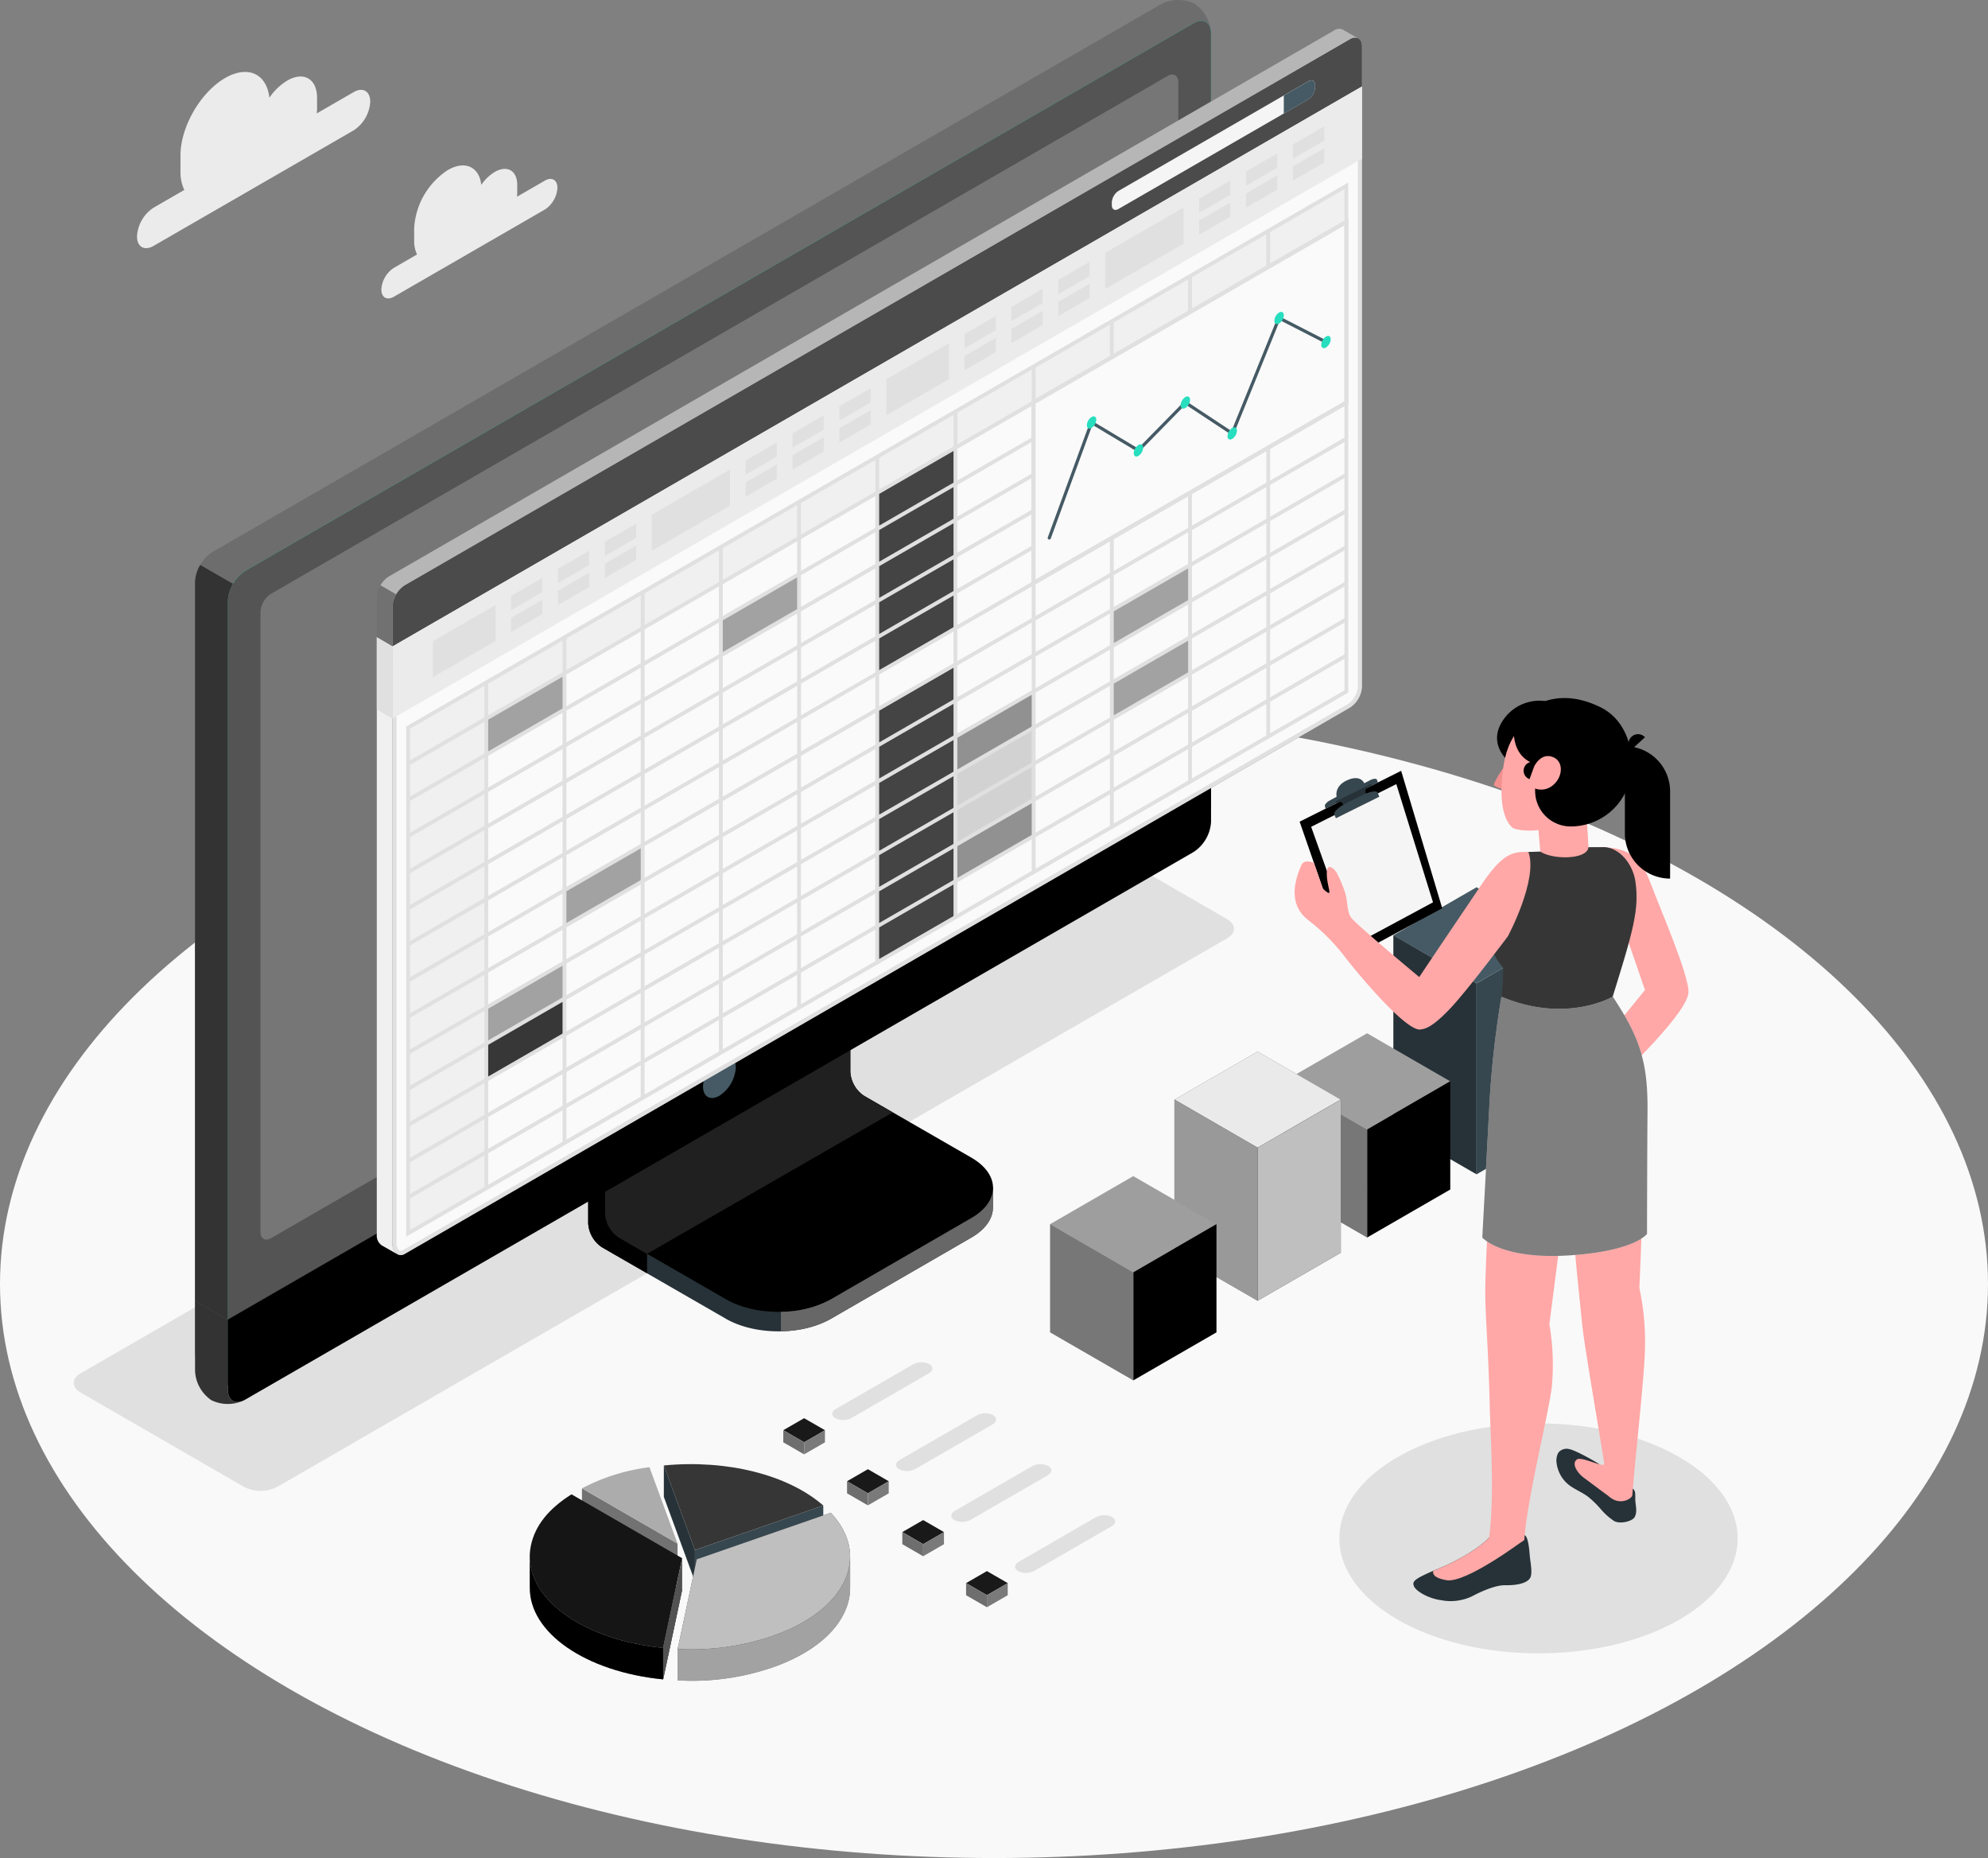 <svg xmlns="http://www.w3.org/2000/svg" width="467.656" height="436.985" viewBox="0 0 467.656 436.985">
  <rect x="0" y="0" width="467.656" height="436.985" fill="#808080" stroke="none"/>
  <g id="Access_real-time_" data-name="Access real-time " transform="translate(-8.41 -30.445)">
    <g id="Floor" transform="translate(8.41 197.416)">
      <ellipse id="Floor_1_" cx="233.828" cy="135.007" rx="233.828" ry="135.007" fill="#f9f9f9"/>
    </g>
    <g id="Shadows" transform="translate(25.752 223.489)">
      <ellipse id="Shadow_28_" cx="46.845" cy="27.042" rx="46.845" ry="27.042" transform="translate(297.729 141.719)" fill="#e0e0e0"/>
      <path id="Shadow_3_" d="M66.294,385.757,27.883,363.583c-2.167-1.253-2.167-3.275,0-4.528l223.431-129a8.646,8.646,0,0,1,7.842,0l38.411,22.174c2.167,1.253,2.167,3.275,0,4.528l-223.421,129A8.666,8.666,0,0,1,66.294,385.757Z" transform="translate(-26.257 -229.113)" fill="#e0e0e0"/>
    </g>
    <g id="Clouds" transform="translate(40.641 47.366)">
      <path id="Cloud_1_" d="M92.545,52.6l-8.687,5.014c.039-.389.078-.777.078-1.147V53.952c0-4.48-3.148-6.3-7.025-4.052a13.579,13.579,0,0,0-4.188,4.023c-.632-5.636-5.053-7.725-10.417-4.635-5.8,3.352-10.5,11.5-10.5,18.2v3.76a9.843,9.843,0,0,0,.894,4.363l-7.22,4.169a8.628,8.628,0,0,0-3.9,6.744c0,2.488,1.739,3.488,3.9,2.245L92.545,61.6a8.628,8.628,0,0,0,3.9-6.744C96.432,52.369,94.693,51.358,92.545,52.6Z" transform="translate(-41.58 -47.859)" fill="#ebebeb"/>
      <path id="Cloud" d="M139.2,74.056l-6.559,3.79c.029-.292.058-.583.058-.865V75.086c0-3.381-2.371-4.752-5.3-3.061a10.185,10.185,0,0,0-3.158,3.041c-.476-4.246-3.809-5.83-7.861-3.5a17.514,17.514,0,0,0-7.929,13.73v2.837a7.524,7.524,0,0,0,.67,3.294l-5.441,3.148a6.5,6.5,0,0,0-2.944,5.092c0,1.875,1.312,2.633,2.944,1.7l35.525-20.512a6.5,6.5,0,0,0,2.944-5.092C142.144,73.881,140.822,73.123,139.2,74.056Z" transform="translate(-43.255 -48.5)" fill="#ebebeb"/>
    </g>
    <g id="Device" transform="translate(54.293 30.445)">
      <g id="Monitor_2_">
        <g id="XMLID_7999_" transform="translate(92.476 213.641)">
          <g id="XMLID_8004_">
            <path id="XMLID_8250_" d="M207.9,346.838l33.018-19.094c3.4-1.963,5.1-4.538,5.1-7.113s.01-4.6.01-4.6l-34.262-19.317a7.258,7.258,0,0,1-3.284-5.694V250.31L150.8,283.639v40.714a7.257,7.257,0,0,0,3.284,5.694l29.141,16.791C190.047,350.764,201.085,350.764,207.9,346.838Z" transform="translate(-150.8 -250.31)" fill="#263238"/>
          </g>
          <path id="XMLID_8003_" d="M164.656,332.34v4.577l-10.572-6.093a7.254,7.254,0,0,1-3.284-5.694v-40.7l10.99-6.335c.223,2.789.476,5.675.7,8.483l-7.706,4.46v31.8a7.2,7.2,0,0,0,3.284,5.694Z" transform="translate(-150.8 -251.096)"/>
          <path id="XMLID_8002_" d="M154.91,322.252a7.257,7.257,0,0,0,3.284,5.694l25.167,14.5c6.812,3.926,17.85,3.935,24.652,0l33.038-19.094c6.812-3.926,6.812-10.3,0-14.235l-25.177-14.507a7.258,7.258,0,0,1-3.284-5.694V257.1l-57.68,33.329v31.823Z" transform="translate(-150.916 -250.502)"/>
          <path id="XMLID_8001_" d="M222.569,298.485h0l-6.695-3.867a7.258,7.258,0,0,1-3.284-5.694V257.11l-57.68,33.329v31.813a7.257,7.257,0,0,0,3.284,5.694l6.578,3.8Z" transform="translate(-150.916 -250.502)" fill="#202020"/>
          <path id="XMLID_8000_" d="M247.356,317.95v4.6c0,2.585-1.71,5.14-5.1,7.113l-33.028,19.084a24.766,24.766,0,0,1-11.767,2.925v-4.577a24.683,24.683,0,0,0,11.767-2.925l33.028-19.1C245.646,323.11,247.356,320.535,247.356,317.95Z" transform="translate(-152.121 -252.225)" fill="#676767"/>
        </g>
        <path id="XMLID_7156_" d="M59.488,355.374a8.83,8.83,0,0,0,7.968-.146c28.354-16.373,194.7-112.415,223.052-128.788a9.077,9.077,0,0,0,4.11-7.113V38.291a8.8,8.8,0,0,0-3.858-6.967,8.83,8.83,0,0,0-7.968.146L59.74,160.258a9.077,9.077,0,0,0-4.11,7.113V348.407A8.828,8.828,0,0,0,59.488,355.374Z" transform="translate(-55.63 -30.445)" fill="#6d6d6d"/>
        <path id="XMLID_7143_" d="M67.671,355.362,290.732,226.583a9.077,9.077,0,0,0,4.11-7.113V38.435c0-2.624-1.836-3.683-4.11-2.371L67.68,164.842a9.077,9.077,0,0,0-4.11,7.113V352.991C63.57,355.614,65.406,356.674,67.671,355.362Z" transform="translate(-55.855 -30.588)" fill="#27debf"/>
        <path id="XMLID_7140_" d="M67.671,355.362,290.732,226.583a9.077,9.077,0,0,0,4.11-7.113V38.435c0-2.624-1.836-3.683-4.11-2.371L67.68,164.842a9.077,9.077,0,0,0-4.11,7.113V352.991C63.57,355.614,65.406,356.674,67.671,355.362Z" transform="translate(-55.855 -30.588)" fill="#545454"/>
        <path id="XMLID_7139_" d="M66.843,368.823a8.832,8.832,0,0,1-7.365-.155,8.811,8.811,0,0,1-3.848-6.986V345.25l7.706,4.46v16.431C63.336,368.541,64.851,369.62,66.843,368.823Z" transform="translate(-55.63 -39.356)" fill="#333"/>
        <path id="XMLID_7138_" d="M63.56,345.959l.01,16.422c0,2.624,1.836,3.683,4.11,2.371L290.742,235.973a9.077,9.077,0,0,0,4.11-7.113V212.4Z" transform="translate(-55.854 -35.595)"/>
        <path id="XMLID_7137_" d="M63.57,345.92v16.46c0,2.624,1.836,3.683,4.11,2.371L290.742,235.973a9.077,9.077,0,0,0,4.11-7.113V212.4Z" transform="translate(-55.855 -35.595)" opacity="0.2"/>
        <path id="XMLID_7133_" d="M71.5,320.7V174.888a5.431,5.431,0,0,1,2.468-4.266L284.884,48.84c1.36-.787,2.468-.146,2.468,1.419l.01,145.822a5.431,5.431,0,0,1-2.468,4.266L73.958,322.129C72.6,322.916,71.5,322.274,71.5,320.7Z" transform="translate(-56.079 -30.956)" fill="#a8a8a8"/>
        <path id="XMLID_7132_" d="M71.5,320.7V174.888a5.431,5.431,0,0,1,2.468-4.266L284.884,48.84c1.36-.787,2.468-.146,2.468,1.419l.01,145.822a5.431,5.431,0,0,1-2.468,4.266L73.958,322.129C72.6,322.916,71.5,322.274,71.5,320.7Z" transform="translate(-56.079 -30.956)" opacity="0.3"/>
        <path id="XMLID_7130_" d="M182.458,286.485a8.531,8.531,0,0,0-3.858,6.676c0,2.458,1.73,3.459,3.858,2.225a8.531,8.531,0,0,0,3.858-6.676C186.315,286.251,184.586,285.251,182.458,286.485Z" transform="translate(-59.111 -37.678)" fill="#455a64"/>
        <path id="XMLID_7129_" d="M64.55,171.621a8.747,8.747,0,0,0-1.215,4.062v169l-7.706-4.46V171.242a8.525,8.525,0,0,1,1.215-4.062Z" transform="translate(-55.63 -34.315)" fill="#333"/>
      </g>
    </g>
    <g id="Spreadsheets" transform="translate(97.048 37.215)">
      <g id="Window_1_" transform="translate(0 0)">
        <g id="Window_5_">
          <g id="XMLID_7126_" transform="translate(0.01 0.002)">
            <path id="Path_9872" data-name="Path 9872" d="M326.929,37.634a2.034,2.034,0,0,0-2.1.165L102.516,166.189a6.355,6.355,0,0,0-2.876,4.985V321.047a2.81,2.81,0,0,0,1.215,2.507c.466.253,2.944,1.691,3.683,2.089a1.655,1.655,0,0,0,1.671-.1l222.3-128.438a6.35,6.35,0,0,0,2.886-4.985V41.55a2,2,0,0,0-.894-1.895C329.98,39.383,327.453,37.945,326.929,37.634Z" transform="translate(-99.64 -37.414)" fill="#858585"/>
          </g>
          <g id="XMLID_7118_" transform="translate(0 2.077)">
            <g id="XMLID_7120_" transform="translate(3.692)">
              <path id="Path_9873" data-name="Path 9873" d="M105.368,325.417c-.8,0-1.448-.991-1.448-2.2V173.337a5.924,5.924,0,0,1,2.633-4.567L328.867,40.38a2.153,2.153,0,0,1,1.04-.33c.69,0,1.108.583,1.108,1.574V192.2a5.89,5.89,0,0,1-2.633,4.557L106.077,325.2A1.487,1.487,0,0,1,105.368,325.417Z" transform="translate(-103.444 -39.564)" fill="#fafafa"/>
              <path id="Path_9874" data-name="Path 9874" d="M329.9,40.522h0c.544,0,.622.68.622,1.088V192.193a5.364,5.364,0,0,1-2.4,4.139L105.82,324.761a.986.986,0,0,1-.466.146c-.515,0-.962-.8-.962-1.71V173.323a5.4,5.4,0,0,1,2.39-4.149L329.1,40.784a1.707,1.707,0,0,1,.806-.262m0-.972a2.616,2.616,0,0,0-1.283.389l-222.314,128.4a6.355,6.355,0,0,0-2.876,4.985V323.2c0,1.448.807,2.682,1.934,2.682a1.872,1.872,0,0,0,.952-.282l222.3-128.438a6.35,6.35,0,0,0,2.886-4.985V41.61c-.01-1.3-.661-2.06-1.6-2.06Z" transform="translate(-103.43 -39.55)" fill="#e0e0e0"/>
            </g>
            <path id="XMLID_7119_" d="M100.845,327.723c.311.165,2.546,1.438,3.527,2a2.931,2.931,0,0,1-1.059-2.42V186.847L99.63,184.69V325.216A2.82,2.82,0,0,0,100.845,327.723Z" transform="translate(-99.63 -43.659)" fill="#f0f0f0"/>
          </g>
          <g id="XMLID_7112_">
            <path id="XMLID_7117_" d="M331.5,41.581c-.01-1.817-1.292-2.556-2.876-1.642l-222.314,128.4a6.355,6.355,0,0,0-2.876,4.985v9.416L331.5,51.035Z" transform="translate(-99.738 -37.472)" fill="#4b4b4b"/>
            <g id="XMLID_7114_" transform="translate(0.875)" opacity="0.4">
              <path id="Path_9875" data-name="Path 9875" d="M328.528,39.878l-222.3,128.4a5.98,5.98,0,0,0-2.031,2.138L100.53,168.3a5.713,5.713,0,0,1,2-2.1L324.855,37.8a2.043,2.043,0,0,1,2.089-.175c.515.321,2.905,1.671,3.518,2A2.121,2.121,0,0,0,328.528,39.878Z" transform="translate(-100.53 -37.412)" fill="#fff"/>
            </g>
            <path id="XMLID_7113_" d="M99.63,184.344v-9.357a5.917,5.917,0,0,1,.875-2.876l3.663,2.109a5.833,5.833,0,0,0-.865,2.857v9.416Z" transform="translate(-99.63 -41.225)" opacity="0.15"/>
          </g>
          <g id="XMLID_7076_" transform="translate(0 13.563)">
            <path id="XMLID_7111_" d="M103.43,183.073l-.01,16.966L331.5,68.355V51.37Z" transform="translate(-99.737 -51.37)" fill="#ebebeb"/>
            <g id="XMLID_7078_" transform="translate(13.176 9.387)">
              <path id="XMLID_7110_" d="M113.2,185.373l14.75-8.483v8.463l-14.76,8.512Z" transform="translate(-113.19 -64.31)" fill="#e0e0e0"/>
              <g id="XMLID_7103_" transform="translate(18.404 93.448)">
                <path id="XMLID_7109_" d="M132.13,174.566v3.343l7.356-4.256V170.32Z" transform="translate(-132.13 -157.571)" fill="#e0e0e0"/>
                <path id="XMLID_7108_" d="M132.13,179.876v3.343l7.356-4.246V175.63Z" transform="translate(-132.13 -157.722)" fill="#e0e0e0"/>
                <path id="XMLID_7107_" d="M143.48,168.006l.01,3.343,7.356-4.246V163.76Z" transform="translate(-132.451 -157.386)" fill="#e0e0e0"/>
                <path id="XMLID_7106_" d="M143.48,173.316l.01,3.343,7.356-4.246V169.07Z" transform="translate(-132.451 -157.536)" fill="#e0e0e0"/>
                <path id="XMLID_7105_" d="M154.84,161.446v3.343l7.356-4.246V157.2Z" transform="translate(-132.773 -157.2)" fill="#e0e0e0"/>
                <path id="XMLID_7104_" d="M154.84,166.756V170.1l7.356-4.246V162.51Z" transform="translate(-132.773 -157.35)" fill="#e0e0e0"/>
              </g>
              <g id="XMLID_7096_" transform="translate(73.577 61.596)">
                <path id="XMLID_7102_" d="M188.91,141.776v3.343l7.356-4.246V137.53Z" transform="translate(-188.91 -124.791)" fill="#e0e0e0"/>
                <path id="XMLID_7101_" d="M188.91,147.086v3.343l7.356-4.246V142.84Z" transform="translate(-188.91 -124.941)" fill="#e0e0e0"/>
                <path id="XMLID_7100_" d="M200.27,135.226v3.343l7.356-4.256V130.97Z" transform="translate(-189.232 -124.605)" fill="#e0e0e0"/>
                <path id="XMLID_7099_" d="M200.27,140.536v3.343l7.356-4.256V136.28Z" transform="translate(-189.232 -124.756)" fill="#e0e0e0"/>
                <path id="XMLID_7098_" d="M211.62,128.666l.01,3.343,7.356-4.256V124.42Z" transform="translate(-189.553 -124.42)" fill="#e0e0e0"/>
                <path id="XMLID_7097_" d="M211.62,133.976l.01,3.343,7.356-4.256V129.73Z" transform="translate(-189.553 -124.57)" fill="#e0e0e0"/>
              </g>
              <path id="XMLID_7095_" d="M166.2,154.711l18.394-10.621v8.493L166.2,163.2Z" transform="translate(-114.691 -63.381)" fill="#e0e0e0"/>
              <path id="XMLID_7094_" d="M222.99,121.983l14.75-8.473v8.454l-14.76,8.522Z" transform="translate(-116.298 -62.516)" fill="#e0e0e0"/>
              <g id="XMLID_7087_" transform="translate(125.076 31.862)">
                <path id="XMLID_7093_" d="M241.91,111.176l.01,3.343,7.356-4.246V106.93Z" transform="translate(-241.91 -94.191)" fill="#e0e0e0"/>
                <path id="XMLID_7092_" d="M241.91,116.486l.01,3.343,7.356-4.246V112.24Z" transform="translate(-241.91 -94.341)" fill="#e0e0e0"/>
                <path id="XMLID_7091_" d="M253.27,104.626v3.333l7.356-4.246V100.37Z" transform="translate(-242.232 -94.005)" fill="#e0e0e0"/>
                <path id="XMLID_7090_" d="M253.27,109.936v3.333l7.356-4.246V105.68Z" transform="translate(-242.232 -94.156)" fill="#e0e0e0"/>
                <path id="XMLID_7089_" d="M264.63,98.066v3.343l7.356-4.256V93.82Z" transform="translate(-242.553 -93.82)" fill="#e0e0e0"/>
                <path id="XMLID_7088_" d="M264.63,103.376v3.343l7.356-4.256V99.13Z" transform="translate(-242.553 -93.97)" fill="#e0e0e0"/>
              </g>
              <g id="XMLID_7080_" transform="translate(180.259)">
                <path id="XMLID_7086_" d="M298.7,78.4v3.343l7.356-4.256V74.15Z" transform="translate(-298.7 -61.401)" fill="#e0e0e0"/>
                <path id="XMLID_7085_" d="M298.7,83.706v3.343l7.356-4.256V79.46Z" transform="translate(-298.7 -61.552)" fill="#e0e0e0"/>
                <path id="XMLID_7084_" d="M310.06,71.836v3.343l7.356-4.246V67.59Z" transform="translate(-299.022 -61.216)" fill="#e0e0e0"/>
                <path id="XMLID_7083_" d="M310.06,77.146v3.343l7.356-4.246V72.9Z" transform="translate(-299.022 -61.366)" fill="#e0e0e0"/>
                <path id="XMLID_7082_" d="M321.41,65.276v3.343l7.365-4.246V61.03Z" transform="translate(-299.343 -61.03)" fill="#e0e0e0"/>
                <path id="XMLID_7081_" d="M321.41,70.586v3.343l7.365-4.246V66.34Z" transform="translate(-299.343 -61.18)" fill="#e0e0e0"/>
              </g>
              <path id="XMLID_7079_" d="M275.99,91.321,294.384,80.7v8.5L275.99,99.813Z" transform="translate(-117.798 -61.587)" fill="#e0e0e0"/>
            </g>
            <path id="XMLID_7077_" d="M103.322,186.847,99.63,184.69v16.995l3.683,2.128Z" transform="translate(-99.63 -55.144)" fill="#e0e0e0"/>
          </g>
          <g id="XMLID_7073_" transform="translate(172.903 12.122)">
            <path id="XMLID_7075_" d="M277.57,78.623v.622c0,1,.7,1.409,1.564.9l44.688-25.8a3.466,3.466,0,0,0,1.564-2.721v-.622c0-1-.7-1.409-1.564-.9L279.134,75.9A3.481,3.481,0,0,0,277.57,78.623Z" transform="translate(-277.57 -49.887)" fill="#f5f5f5"/>
            <path id="XMLID_7074_" d="M326.566,51.639v-.622c0-1-.7-1.409-1.564-.9l-5.791,3.343h0V57.7h0L325,54.36A3.481,3.481,0,0,0,326.566,51.639Z" transform="translate(-278.749 -49.887)" fill="#455a64"/>
          </g>
        </g>
        <g id="Spreadsheets_2_" transform="translate(6.918 36.145)">
          <path id="XMLID_7072_" d="M107.21,202.828,327.92,75.42v8.473L125.594,200.72V311.153L107.21,321.763Z" transform="translate(-106.763 -74.633)" fill="#f0f0f0"/>
          <path id="XMLID_7071_" d="M126.13,204.061l18.384-10.611v8.473l-18.384,10.63Z" transform="translate(-107.299 -77.974)" fill="#a2a2a2"/>
          <path id="XMLID_7070_" d="M126.13,273.991l18.384-10.611v8.473l-18.384,10.63Z" transform="translate(-107.299 -79.954)" fill="#a2a2a2"/>
          <g id="XMLID_7067_" transform="translate(18.831 191.919)">
            <path id="XMLID_7069_" d="M126.13,282.731l18.384-10.611v8.473l-18.384,10.63Z" transform="translate(-126.13 -272.12)" fill="#2e2e2e"/>
            <path id="XMLID_7068_" d="M126.13,282.731l18.384-10.611v8.473l-18.384,10.63Z" transform="translate(-126.13 -272.12)" fill="#3a3a3a" opacity="0.8"/>
          </g>
          <g id="XMLID_7064_" transform="translate(129.177 119.713)">
            <path id="XMLID_7066_" d="M239.69,208.421l18.375-10.611v8.473l-18.375,10.63Z" transform="translate(-239.69 -197.81)" fill="#929292"/>
            <path id="XMLID_7065_" d="M239.69,208.421l18.375-10.611v8.473l-18.375,10.63Z" transform="translate(-239.69 -197.81)" fill="#929292" opacity="0.3"/>
          </g>
          <g id="XMLID_7061_" transform="translate(129.177 128.205)">
            <path id="XMLID_7063_" d="M239.69,217.161l18.375-10.611v8.473l-18.375,10.63Z" transform="translate(-239.69 -206.55)" fill="#d2d2d2"/>
            <path id="XMLID_7062_" d="M239.69,217.161l18.375-10.611v8.473l-18.375,10.63Z" transform="translate(-239.69 -206.55)" fill="#d2d2d2" opacity="0.4"/>
          </g>
          <g id="XMLID_7058_" transform="translate(129.177 136.707)">
            <path id="XMLID_7060_" d="M239.69,225.911,258.065,215.3v8.473L239.69,234.4Z" transform="translate(-239.69 -215.3)" fill="#d2d2d2"/>
            <path id="XMLID_7059_" d="M239.69,225.911,258.065,215.3v8.473L239.69,234.4Z" transform="translate(-239.69 -215.3)" fill="#d2d2d2" opacity="0.5"/>
          </g>
          <g id="XMLID_7055_" transform="translate(129.177 145.2)">
            <path id="XMLID_7057_" d="M239.69,234.651l18.375-10.611v8.473l-18.375,10.63Z" transform="translate(-239.69 -224.04)" fill="#929292"/>
            <path id="XMLID_7056_" d="M239.69,234.651l18.375-10.611v8.473l-18.375,10.63Z" transform="translate(-239.69 -224.04)" fill="#929292" opacity="0.3"/>
          </g>
          <path id="XMLID_7054_" d="M220.78,149.411,239.155,138.8v42.473L220.78,191.9Z" transform="translate(-109.978 -76.427)" fill="#444"/>
          <path id="XMLID_7053_" d="M220.78,201.871l18.375-10.611v59.458l-18.375,10.63Z" transform="translate(-109.978 -77.912)" fill="#444"/>
          <g id="XMLID_7050_" transform="translate(37.216 155.821)">
            <path id="XMLID_7052_" d="M145.05,245.581l18.375-10.611v8.473l-18.375,10.63Z" transform="translate(-145.05 -234.97)" fill="#a2a2a2"/>
            <path id="XMLID_7051_" d="M145.05,245.581l18.375-10.611v8.473l-18.375,10.63Z" transform="translate(-145.05 -234.97)" fill="#a2a2a2" opacity="0.3"/>
          </g>
          <g id="XMLID_7047_" transform="translate(74.014 92.107)">
            <path id="XMLID_7049_" d="M182.92,180.011,201.3,169.4v8.473L182.92,188.494Z" transform="translate(-182.92 -169.4)" fill="#a2a2a2"/>
            <path id="XMLID_7048_" d="M182.92,180.011,201.3,169.4v8.473L182.92,188.494Z" transform="translate(-182.92 -169.4)" fill="#a2a2a2" opacity="0.6"/>
          </g>
          <g id="XMLID_7044_" transform="translate(165.985 89.979)">
            <path id="XMLID_7046_" d="M277.57,177.821l18.375-10.611v8.473l-18.375,10.63Z" transform="translate(-277.57 -167.21)" fill="#a2a2a2"/>
            <path id="XMLID_7045_" d="M277.57,177.821l18.375-10.611v8.473l-18.375,10.63Z" transform="translate(-277.57 -167.21)" fill="#a2a2a2" opacity="0.8"/>
          </g>
          <path id="XMLID_7043_" d="M277.57,195.311,295.945,184.7v8.473L277.57,203.8Z" transform="translate(-111.585 -77.726)" fill="#a2a2a2"/>
          <path id="XMLID_2338_" d="M106.973,202.426l-.223.126V322.537L328.14,194.711l.224-.126V74.61ZM327.46,185.587l-17.481,10.1V188.23l17.481-10.1ZM107.654,211.57l17.481-10.1v7.453l-17.481,10.1Zm109.451-12.2v7.453l-17.49,10.1v-7.453Zm-17.49,9.046v-7.453l17.49-10.1v7.453Zm18.394-9.571,17.49-10.1V196.2l-17.49,10.1Zm0-1.049v-7.453l17.49-10.1V187.7Zm0-8.493v-7.453l17.49-10.1V179.2Zm0-8.5v-7.453l17.49-10.1V170.7Zm-.9.525-17.49,10.1v-7.453l17.49-10.1Zm0,1.049v7.453l-17.49,10.1v-7.453Zm-18.394,18.073-17.49,10.1v-7.453l17.49-10.1Zm0,1.04v7.453l-17.49,10.1V211.58Zm0,8.5v7.453l-17.49,10.1v-7.453Zm0,8.493v7.453l-17.49,10.1v-7.453Zm.9-.525,17.49-10.1v7.453l-17.49,10.1Zm17.49-1.594v7.453l-17.49,10.1v-7.453Zm.9-.525,17.49-10.1v7.453l-17.49,10.1Zm0-1.049v-7.453l17.49-10.1v7.453ZM236.4,196.723l17.49-10.1v7.453l-17.49,10.1Zm0-1.049V188.22l17.49-10.1v7.453Zm0-8.493v-7.453l17.49-10.1v7.453Zm0-8.5v-7.453l17.49-10.1v7.453Zm0-8.493v-7.453l17.49-10.1v7.453Zm0-8.5V154.23l17.49-10.1v7.453Zm-.9.525-17.49,10.1v-7.453l17.49-10.1Zm-18.394,10.621-17.49,10.1v-7.453l17.49-10.1Zm-18.394,10.621-17.49,10.1v-7.453l17.49-10.1Zm0,1.04v7.453l-17.49,10.1v-7.453Zm-18.394,18.073-17.49,10.1v-7.453l17.49-10.1Zm0,1.049v7.453l-17.49,10.1v-7.453Zm0,8.493v7.453l-17.49,10.1V222.2Zm0,8.5v7.453l-17.49,10.1V230.7Zm0,8.493v7.453l-17.49,10.1V239.2Zm0,8.5v7.453l-17.49,10.1V247.7Zm.9-.525,17.49-10.1v7.453l-17.49,10.1Zm17.49-1.6v7.453l-17.49,10.1V245.57Zm.9-.525,17.49-10.1v7.453l-17.49,10.1Zm18.394-10.611,17.49-10.1V221.7l-17.49,10.1ZM236.4,213.717l17.49-10.1v7.453l-17.49,10.1Zm0-1.049v-7.453l17.49-10.1v7.453ZM254.8,194.595l17.49-10.1v7.453l-17.49,10.1Zm0-1.04V186.1l17.49-10.1v7.453Zm0-8.5V177.6l17.49-10.1v7.453Zm0-8.493v-7.453l17.49-10.1v7.453Zm0-8.5V160.6l17.49-10.1v7.453Zm0-8.493v-7.453l17.49-10.1v7.453Zm0-8.5V143.61l17.49-10.1v7.453Zm0-8.493v-7.453l17.49-10.1v7.453Zm-.9.515-17.49,10.1v-7.453l17.49-10.1ZM235.5,153.706l-17.49,10.1v-7.453l17.49-10.1Zm-18.394,10.621-17.49,10.1v-7.453l17.49-10.1Zm-18.394,10.621-17.49,10.1V177.59l17.49-10.1Zm-18.394,10.621-17.49,10.1v-7.453l17.49-10.1Zm0,1.049v7.453l-17.49,10.1v-7.453Zm-18.394,18.064-17.49,10.1v-7.453l17.49-10.1Zm0,1.049v7.453l-17.49,10.1v-7.453Zm0,8.493v7.453l-17.49,10.1v-7.453Zm0,8.5v7.453l-17.49,10.1v-7.453Zm0,8.493v7.453l-17.49,10.1v-7.453Zm0,8.5v7.453l-17.49,10.1v-7.453Zm0,8.493v7.453l-17.49,10.1v-7.453Zm0,8.5v7.453l-17.49,10.1v-7.453Zm.9-.525,17.49-10.1v7.453l-17.49,10.1Zm17.49-1.594v7.453l-17.49,10.1v-7.453Zm.9-.525,17.49-10.1v7.453l-17.49,10.1Zm18.394-10.621,17.49-10.1v7.453l-17.49,10.1Zm18.394-10.621,17.49-10.1v7.453l-17.49,10.1ZM236.4,222.21l17.49-10.1v7.453l-17.49,10.1ZM254.8,211.589l17.49-10.1v7.453l-17.49,10.1Zm0-1.04V203.1l17.49-10.1v7.453Zm18.394-18.073,17.49-10.1v7.453l-17.49,10.1Zm0-1.049v-7.453l17.49-10.1v7.453Zm0-8.493v-7.453l17.49-10.1v7.453Zm0-8.5v-7.453l17.49-10.1v7.453Zm0-8.493v-7.453l17.49-10.1v7.453Zm0-8.5v-7.453l17.49-10.1v7.453Zm0-8.493v-7.453l17.49-10.1v7.453Zm0-8.5v-7.453l17.49-10.1v7.453Zm0-8.493V124.5l17.49-10.1v7.453Zm0-8.5v-7.453l17.49-10.1v7.453Zm-.9.525-17.49,10.1v-7.453l17.49-10.1Zm-18.394,10.621-17.49,10.1v-7.453l17.49-10.1ZM235.5,145.213l-17.49,10.1v-7.453l17.49-10.1Zm-18.394,10.621-17.49,10.1v-7.453l17.49-10.1Zm-18.394,10.621-17.49,10.1V169.1l17.49-10.1Zm-18.394,10.611-17.49,10.1v-7.453l17.49-10.1Zm-18.394,10.621-17.49,10.1v-7.453l17.49-10.1Zm0,1.049v7.453l-17.49,10.1v-7.453Zm-18.394,18.073-17.49,10.1v-7.453l17.49-10.1Zm0,1.04V215.3l-17.49,10.1v-7.453Zm0,8.5V223.8l-17.49,10.1v-7.453Zm0,8.493V232.3l-17.49,10.1v-7.453Zm0,8.5V240.8l-17.49,10.1v-7.453Zm0,8.493v7.453l-17.49,10.1v-7.453Zm0,8.5v7.453l-17.49,10.1v-7.453Zm0,8.493v7.453l-17.49,10.1v-7.453Zm0,8.5v7.453l-17.49,10.1v-7.453Zm0,8.493v7.453l-17.49,10.1v-7.453Zm.9-.515,17.49-10.1v7.453l-17.49,10.1Zm17.49-1.6v7.453l-17.49,10.1v-7.453Zm.9-.525,17.49-10.1v7.453l-17.49,10.1Zm18.394-10.621,17.49-10.1v7.453l-17.49,10.1Zm18.394-10.621,17.49-10.1V249.3l-17.49,10.1Zm18.394-10.611,17.49-10.1v7.453l-17.49,10.1ZM236.4,230.712l17.49-10.1v7.453l-17.49,10.1ZM254.8,220.092l17.49-10.1v7.453l-17.49,10.1Zm18.394-10.621,17.49-10.1v7.453l-17.49,10.1Zm0-1.049v-7.453l17.49-10.1v7.453Zm18.394-18.064,17.49-10.1v7.443l-17.49,10.1Zm0-1.049v-7.453l17.49-10.1v7.453Zm0-8.5v-7.453l17.49-10.1v7.453Zm0-8.493v-7.453l17.49-10.1v7.453Zm0-8.5v-7.453l17.49-10.1v7.453Zm0-8.493v-7.453l17.49-10.1v7.453Zm0-8.5v-7.453l17.49-10.1v7.453Zm0-8.493v-7.453l17.49-10.1v7.453Zm0-8.5v-7.453l17.49-10.1v7.453Zm0-8.493v-7.453l17.49-10.1v7.453Zm0-8.5v-7.453l17.49-10.1v7.453Zm0-8.493V96.891l17.49-10.1v7.443Zm-.913.525-17.49,10.1v-7.443l17.49-10.1Zm-18.384,10.621-17.49,10.1v-7.443l17.49-10.1ZM253.893,126.09l-17.49,10.1v-7.443l17.49-10.1ZM235.5,136.711l-17.49,10.1v-7.443l17.49-10.1Zm-18.394,10.621-17.49,10.1v-7.443l17.49-10.1Zm-18.394,10.621-17.49,10.1V160.6l17.49-10.1Zm-18.394,10.621-17.49,10.1v-7.443l17.49-10.1Zm-18.394,10.621-17.49,10.1v-7.443l17.49-10.1Zm-18.394,10.621-17.49,10.1v-7.443l17.49-10.1Zm0,1.04v7.453l-17.49,10.1v-7.453Zm-35.875,29.219,17.481-10.1v7.453l-17.481,10.1Zm0,8.493,17.481-10.1v7.453l-17.481,10.1Zm0,8.5,17.481-10.1v7.453l-17.481,10.1Zm0,8.493,17.481-10.1v7.453l-17.481,10.1Zm0,8.5,17.481-10.1v7.453l-17.49,10.1Zm0,8.493,17.49-10.1v7.453l-17.49,10.1Zm0,8.5,17.49-10.1v7.453l-17.49,10.1Zm0,8.493,17.49-10.1v7.453L107.654,287Zm0,8.5,17.49-10.1v7.453l-17.49,10.1Zm0,8.493,17.49-10.1V293.9L107.654,304Zm0,8.5,17.49-10.1V302.4l-17.49,10.1Zm18.384-10.621,17.49-10.1v7.453l-17.49,10.1v-7.453Zm17.49-1.6v7.424l-17.49,10.1v-7.424Zm.9-.525,17.49-10.1v7.424l-17.49,10.1Zm18.394-10.611,17.49-10.1v7.424l-17.49,10.1Zm18.394-10.621,17.49-10.1v7.424l-17.49,10.1Zm18.394-10.621,17.49-10.1v7.424l-17.49,10.1Zm18.394-10.621,17.49-10.1v7.424l-17.49,10.1ZM236.4,239.2l17.49-10.1v7.424l-17.49,10.1ZM254.8,228.584l17.49-10.1v7.424l-17.49,10.1Zm18.394-10.621,17.49-10.1v7.424l-17.49,10.1Zm18.394-10.611,17.49-10.1v7.424l-17.49,10.1Zm0-1.049v-7.453l17.49-10.1v7.453Zm35.875-29.209-17.481,10.1v-7.453l17.481-10.1Zm0-8.5-17.481,10.1v-7.453l17.481-10.1Zm0-8.493-17.481,10.1v-7.453l17.481-10.1Zm0-8.5-17.481,10.1V154.24l17.481-10.1Zm0-8.493-17.481,10.1v-7.453l17.481-10.1Zm0-8.5-17.481,10.1v-7.453l17.481-10.1Zm0-8.493-17.481,10.1v-7.453l17.481-10.1Zm0-8.5-17.481,10.1V120.25l17.481-10.1Zm0-8.493-17.481,10.1v-7.453l17.481-10.1Zm0-8.5-17.481,10.1v-7.453l17.481-10.1Zm0-8.493-17.481,10.1V94.763l17.481-10.1Zm0-8.5-17.481,10.1V86.27l17.481-10.1ZM125.134,192.982v7.443l-17.481,10.1v-7.443ZM107.654,313.539l17.49-10.1v7.424l-17.49,10.1ZM309.979,204.156v-7.424l17.481-10.1v7.424Z" transform="translate(-106.75 -74.61)" fill="#e0e0e0"/>
          <g id="XMLID_2284_" transform="translate(147.552 9.27)">
            <path id="XMLID_2337_" d="M258.6,126.613,332.206,84.15v42.492L258.6,169.086Z" transform="translate(-258.6 -84.15)" fill="#fafafa" stroke="#e0e0e0" stroke-miterlimit="10" stroke-width="1"/>
            <g id="XMLID_2285_" transform="translate(3.722 21.165)">
              <path id="XMLID_2336_" d="M262.43,159.143l9.95-27.159,11,6.578,11.058-11.272,11.029,7.278,11.029-27.159,11.029,5.655" transform="translate(-262.43 -105.973)" fill="none" stroke="#455a64" stroke-linecap="round" stroke-linejoin="round" stroke-miterlimit="10" stroke-width="0.75"/>
              <path id="XMLID_2335_" d="M272.638,131.376a2.447,2.447,0,0,0-1.108,1.924c0,.709.5,1,1.108.641a2.462,2.462,0,0,0,1.108-1.924C273.745,131.307,273.25,131.016,272.638,131.376Z" transform="translate(-262.688 -106.647)" fill="#27debf"/>
              <path id="XMLID_2329_" d="M283.988,138.136a2.447,2.447,0,0,0-1.108,1.924c0,.709.5,1,1.108.641a2.462,2.462,0,0,0,1.108-1.924C285.1,138.077,284.6,137.786,283.988,138.136Z" transform="translate(-263.009 -106.839)" fill="#27debf"/>
              <path id="XMLID_2328_" d="M295.338,126.546a2.447,2.447,0,0,0-1.108,1.924c0,.709.5,1,1.108.641a2.462,2.462,0,0,0,1.108-1.924C296.445,126.487,295.95,126.2,295.338,126.546Z" transform="translate(-263.33 -106.511)" fill="#27debf"/>
              <path id="XMLID_2327_" d="M306.688,134.026a2.447,2.447,0,0,0-1.108,1.924c0,.709.5,1,1.108.641a2.462,2.462,0,0,0,1.108-1.924C307.8,133.958,307.3,133.676,306.688,134.026Z" transform="translate(-263.651 -106.722)" fill="#27debf"/>
              <path id="XMLID_2326_" d="M318.038,106.086a2.447,2.447,0,0,0-1.108,1.924c0,.709.5,1,1.108.641a2.462,2.462,0,0,0,1.108-1.924C319.145,106.017,318.65,105.726,318.038,106.086Z" transform="translate(-263.973 -105.931)" fill="#27debf"/>
              <path id="XMLID_2290_" d="M329.388,111.906a2.447,2.447,0,0,0-1.108,1.924c0,.709.5,1,1.108.641a2.462,2.462,0,0,0,1.108-1.924C330.5,111.837,330,111.546,329.388,111.906Z" transform="translate(-264.294 -106.096)" fill="#27debf"/>
            </g>
          </g>
        </g>
      </g>
    </g>
    <g id="Charts" transform="translate(133.029 239.111)">
      <g id="Charts_4_" transform="translate(125.903)">
        <g id="XMLID_2279_" transform="translate(77.25)">
          <path id="XMLID_2283_" d="M365.3,245.19l-19.57,11.3,19.57,11.3,19.57-11.3Z" transform="translate(-345.73 -245.19)" fill="#455a64"/>
          <path id="XMLID_2282_" d="M385.44,256.8v44.941l-19.57,11.3V268.13Z" transform="translate(-346.3 -245.519)" fill="#37474f"/>
          <path id="XMLID_2281_" d="M365.3,268.13v44.912l-19.57-11.3V256.8Z" transform="translate(-345.73 -245.519)" fill="#263238"/>
        </g>
        <g id="XMLID_2271_" transform="translate(51.5 34.359)">
          <path id="XMLID_2278_" d="M338.8,280.55l-19.57,11.3,19.57,11.3,19.57-11.3Z" transform="translate(-319.23 -280.55)" fill="#757575"/>
          <path id="XMLID_2277_" d="M338.8,280.55l-19.57,11.3,19.57,11.3,19.57-11.3Z" transform="translate(-319.23 -280.55)" fill="#fff" opacity="0.3"/>
          <path id="XMLID_2276_" d="M358.94,292.15v25.458l-19.57,11.3V303.48Z" transform="translate(-319.8 -280.878)"/>
          <path id="XMLID_2275_" d="M338.8,303.48v25.429l-19.57-11.3V292.16Z" transform="translate(-319.23 -280.879)" fill="#848484"/>
          <path id="XMLID_2274_" d="M338.8,303.48v25.429l-19.57-11.3V292.16Z" transform="translate(-319.23 -280.879)" opacity="0.1"/>
        </g>
        <g id="XMLID_2178_" transform="translate(25.75 38.654)">
          <path id="XMLID_2269_" d="M312.3,284.97l-19.57,11.3,19.57,11.3,19.57-11.3Z" transform="translate(-292.73 -284.97)" fill="#4d4d4d"/>
          <path id="XMLID_2189_" d="M312.3,284.97l-19.57,11.3,19.57,11.3,19.57-11.3Z" transform="translate(-292.73 -284.97)" fill="#fff" opacity="0.88"/>
          <path id="XMLID_2188_" d="M332.44,296.58V332.6l-19.57,11.3v-36Z" transform="translate(-293.3 -285.299)"/>
          <path id="XMLID_2187_" d="M332.44,296.58V332.6l-19.57,11.3v-36Z" transform="translate(-293.3 -285.299)" fill="#fff" opacity="0.75"/>
          <path id="XMLID_2186_" d="M312.3,307.9v36l-19.57-11.3V296.58Z" transform="translate(-292.73 -285.299)"/>
          <path id="XMLID_2180_" d="M312.3,307.9v36l-19.57-11.3V296.58Z" transform="translate(-292.73 -285.299)" fill="#fff" opacity="0.6"/>
        </g>
        <g id="XMLID_2271_2" data-name="XMLID_2271_" transform="translate(-3.5 67.956)">
          <path id="XMLID_2278_2" data-name="XMLID_2278_" d="M338.8,280.55l-19.57,11.3,19.57,11.3,19.57-11.3Z" transform="translate(-319.23 -280.55)" fill="#757575"/>
          <path id="XMLID_2277_2" data-name="XMLID_2277_" d="M338.8,280.55l-19.57,11.3,19.57,11.3,19.57-11.3Z" transform="translate(-319.23 -280.55)" fill="#fff" opacity="0.3"/>
          <path id="XMLID_2276_2" data-name="XMLID_2276_" d="M358.94,292.15v25.458l-19.57,11.3V303.48Z" transform="translate(-319.8 -280.878)"/>
          <path id="XMLID_2275_2" data-name="XMLID_2275_" d="M338.8,303.48v25.429l-19.57-11.3V292.16Z" transform="translate(-319.23 -280.879)" fill="#848484"/>
          <path id="XMLID_2274_2" data-name="XMLID_2274_" d="M338.8,303.48v25.429l-19.57-11.3V292.16Z" transform="translate(-319.23 -280.879)" opacity="0.1"/>
        </g>
      </g>
      <g id="Charts_1_" transform="translate(0 111.721)">
        <g id="XMLID_1951_" transform="translate(0 23.96)">
          <path id="XMLID_2142_" d="M176.437,405.021v7.4l-7.317-19.891V385.14l.01.01Z" transform="translate(-137.578 -384.832)" fill="#263238"/>
          <path id="XMLID_2141_" d="M176.66,405.3v7.4l30.181-10.475v-7.4Z" transform="translate(-137.791 -385.107)" fill="#37474f"/>
          <path id="XMLID_2129_" d="M169.12,385.131l7.317,19.881,30.181-10.465C198.339,387.317,183.938,383.7,169.12,385.131Z" transform="translate(-137.578 -384.823)" fill="#363636"/>
          <path id="XMLID_2117_" d="M136.67,407.02a1.723,1.723,0,0,0-.01.224l.01-.224Z" transform="translate(-136.659 -385.452)" fill="#27debf"/>
          <path id="XMLID_1999_" d="M172.516,414.994l-4.479,21.086c-18.3-1.788-31.512-11.038-31.357-21.62l-.01.019V407.25c0,10.494,13.186,19.648,31.366,21.426l3.08-14.488Z" transform="translate(-136.659 -385.458)"/>
          <path id="XMLID_1965_" d="M172.516,414.994l-4.479,21.086c-18.3-1.788-31.512-11.038-31.357-21.62l-.01.019V407.25c0,10.494,13.186,19.648,31.366,21.426l3.08-14.488Z" transform="translate(-136.659 -385.458)" opacity="0.4"/>
          <g id="XMLID_1960_" transform="translate(12.283 5.701)">
            <path id="XMLID_1964_" d="M172.48,428.833v7.4a58.408,58.408,0,0,0,22.271-3.041c8.629-2.993,14.721-7.744,17.15-13.38a13.385,13.385,0,0,0,1.137-5.169c.01-.7,0-7.647,0-7.647s-2.089-.165-4.538-2.779l-5.655,1.963-25.886,8.978Z" transform="translate(-149.956 -391.073)" fill="#171717"/>
            <path id="XMLID_1963_" d="M172.48,428.833v7.4a58.408,58.408,0,0,0,22.271-3.041c8.629-2.993,14.721-7.744,17.15-13.38a13.385,13.385,0,0,0,1.137-5.169c.01-.7,0-7.647,0-7.647s-2.089-.165-4.538-2.779l-5.655,1.963-25.886,8.978Z" transform="translate(-149.956 -391.073)" fill="#fff" opacity="0.6"/>
            <path id="XMLID_1962_" d="M149.3,398.094l22.485,12.982v-7.4L149.3,390.69Z" transform="translate(-149.3 -390.69)" fill="#7e7e7e"/>
            <path id="XMLID_1961_" d="M149.3,398.094l22.485,12.982v-7.4L149.3,390.69Z" transform="translate(-149.3 -390.69)" opacity="0.1"/>
          </g>
          <g id="XMLID_1954_" transform="translate(0 0.725)">
            <path id="XMLID_1959_" d="M136.942,404.15c-2.458,11.573,11.379,22.174,31.084,24.1l4.48-21.086L146.484,392.14C141.062,395.551,137.933,399.486,136.942,404.15Z" transform="translate(-136.659 -385.756)" fill="#1e1e1e"/>
            <path id="XMLID_1958_" d="M136.942,404.15c-2.458,11.573,11.379,22.174,31.084,24.1l4.48-21.086L146.484,392.14C141.062,395.551,137.933,399.486,136.942,404.15Z" transform="translate(-136.659 -385.756)" opacity="0.3"/>
            <path id="XMLID_1957_" d="M172.606,428.005l-.136.612a58.407,58.407,0,0,0,22.271-3.041c8.629-2.993,14.721-7.744,17.15-13.38,2.293-5.315,1.079-10.815-3.4-15.6l-5.655,1.963-25.886,8.978Z" transform="translate(-137.673 -385.882)"/>
            <path id="XMLID_1956_" d="M172.606,428.005l-.136.612a58.407,58.407,0,0,0,22.271-3.041c8.629-2.993,14.721-7.744,17.15-13.38,2.293-5.315,1.079-10.815-3.4-15.6l-5.655,1.963-25.886,8.978Z" transform="translate(-137.673 -385.882)" fill="#fff" opacity="0.75"/>
            <path id="XMLID_1955_" d="M149.3,390.545l22.485,12.982-6.608-17.957A46.047,46.047,0,0,0,149.3,390.545Z" transform="translate(-137.017 -385.57)" fill="#acacac"/>
          </g>
          <path id="XMLID_1953_" d="M173.429,415v-7.4l-4.479,21.086v7.4Z" transform="translate(-137.573 -385.468)" fill="#b5b5b5"/>
          <path id="XMLID_1952_" d="M173.429,415v-7.4l-4.479,21.086v7.4Z" transform="translate(-137.573 -385.468)" opacity="0.55"/>
        </g>
        <g id="XMLID_1414_" transform="translate(59.644)">
          <g id="XMLID_1429_" transform="translate(0 13.161)">
            <path id="XMLID_1950_" d="M202.937,373.71l-4.9,2.828,4.9,2.828,4.9-2.828Z" transform="translate(-198.04 -373.71)" fill="#242424"/>
            <path id="XMLID_1949_" d="M202.937,373.71l-4.9,2.828,4.9,2.828,4.9-2.828Z" transform="translate(-198.04 -373.71)" opacity="0.3"/>
            <path id="XMLID_1928_" d="M207.977,376.62v2.837l-4.9,2.828v-2.837Z" transform="translate(-198.183 -373.792)" fill="#ccc"/>
            <path id="XMLID_1927_" d="M207.977,376.62v2.837l-4.9,2.828v-2.837Z" transform="translate(-198.183 -373.792)" opacity="0.4"/>
            <path id="XMLID_1926_" d="M202.937,379.448v2.837l-4.9-2.828V376.62Z" transform="translate(-198.04 -373.792)" fill="#f3f3f3"/>
            <path id="XMLID_1922_" d="M202.937,379.448v2.837l-4.9-2.828V376.62Z" transform="translate(-198.04 -373.792)" opacity="0.55"/>
          </g>
          <path id="XMLID_1419_" d="M210.755,371.131l18.151-10.475a4.194,4.194,0,0,1,3.8-.068c1.02.583.962,1.564-.117,2.2l-18.151,10.475a4.194,4.194,0,0,1-3.8.068C209.618,372.744,209.667,371.762,210.755,371.131Z" transform="translate(-198.376 -360.165)" fill="#e0e0e0"/>
        </g>
        <g id="XMLID_1414_2" data-name="XMLID_1414_" transform="translate(74.644 12)">
          <g id="XMLID_1429_2" data-name="XMLID_1429_" transform="translate(0 13.161)">
            <path id="XMLID_1950_2" data-name="XMLID_1950_" d="M202.937,373.71l-4.9,2.828,4.9,2.828,4.9-2.828Z" transform="translate(-198.04 -373.71)" fill="#242424"/>
            <path id="XMLID_1949_2" data-name="XMLID_1949_" d="M202.937,373.71l-4.9,2.828,4.9,2.828,4.9-2.828Z" transform="translate(-198.04 -373.71)" opacity="0.3"/>
            <path id="XMLID_1928_2" data-name="XMLID_1928_" d="M207.977,376.62v2.837l-4.9,2.828v-2.837Z" transform="translate(-198.183 -373.792)" fill="#ccc"/>
            <path id="XMLID_1927_2" data-name="XMLID_1927_" d="M207.977,376.62v2.837l-4.9,2.828v-2.837Z" transform="translate(-198.183 -373.792)" opacity="0.4"/>
            <path id="XMLID_1926_2" data-name="XMLID_1926_" d="M202.937,379.448v2.837l-4.9-2.828V376.62Z" transform="translate(-198.04 -373.792)" fill="#f3f3f3"/>
            <path id="XMLID_1922_2" data-name="XMLID_1922_" d="M202.937,379.448v2.837l-4.9-2.828V376.62Z" transform="translate(-198.04 -373.792)" opacity="0.55"/>
          </g>
          <path id="XMLID_1419_2" data-name="XMLID_1419_" d="M210.755,371.131l18.151-10.475a4.194,4.194,0,0,1,3.8-.068c1.02.583.962,1.564-.117,2.2l-18.151,10.475a4.194,4.194,0,0,1-3.8.068C209.618,372.744,209.667,371.762,210.755,371.131Z" transform="translate(-198.376 -360.165)" fill="#e0e0e0"/>
        </g>
        <g id="XMLID_1414_3" data-name="XMLID_1414_" transform="translate(87.644 23.961)">
          <g id="XMLID_1429_3" data-name="XMLID_1429_" transform="translate(0 13.161)">
            <path id="XMLID_1950_3" data-name="XMLID_1950_" d="M202.937,373.71l-4.9,2.828,4.9,2.828,4.9-2.828Z" transform="translate(-198.04 -373.71)" fill="#242424"/>
            <path id="XMLID_1949_3" data-name="XMLID_1949_" d="M202.937,373.71l-4.9,2.828,4.9,2.828,4.9-2.828Z" transform="translate(-198.04 -373.71)" opacity="0.3"/>
            <path id="XMLID_1928_3" data-name="XMLID_1928_" d="M207.977,376.62v2.837l-4.9,2.828v-2.837Z" transform="translate(-198.183 -373.792)" fill="#ccc"/>
            <path id="XMLID_1927_3" data-name="XMLID_1927_" d="M207.977,376.62v2.837l-4.9,2.828v-2.837Z" transform="translate(-198.183 -373.792)" opacity="0.4"/>
            <path id="XMLID_1926_3" data-name="XMLID_1926_" d="M202.937,379.448v2.837l-4.9-2.828V376.62Z" transform="translate(-198.04 -373.792)" fill="#f3f3f3"/>
            <path id="XMLID_1922_3" data-name="XMLID_1922_" d="M202.937,379.448v2.837l-4.9-2.828V376.62Z" transform="translate(-198.04 -373.792)" opacity="0.55"/>
          </g>
          <path id="XMLID_1419_3" data-name="XMLID_1419_" d="M210.755,371.131l18.151-10.475a4.194,4.194,0,0,1,3.8-.068c1.02.583.962,1.564-.117,2.2l-18.151,10.475a4.194,4.194,0,0,1-3.8.068C209.618,372.744,209.667,371.762,210.755,371.131Z" transform="translate(-198.376 -360.165)" fill="#e0e0e0"/>
        </g>
        <g id="XMLID_1414_4" data-name="XMLID_1414_" transform="translate(102.644 35.961)">
          <g id="XMLID_1429_4" data-name="XMLID_1429_" transform="translate(0 13.161)">
            <path id="XMLID_1950_4" data-name="XMLID_1950_" d="M202.937,373.71l-4.9,2.828,4.9,2.828,4.9-2.828Z" transform="translate(-198.04 -373.71)" fill="#242424"/>
            <path id="XMLID_1949_4" data-name="XMLID_1949_" d="M202.937,373.71l-4.9,2.828,4.9,2.828,4.9-2.828Z" transform="translate(-198.04 -373.71)" opacity="0.3"/>
            <path id="XMLID_1928_4" data-name="XMLID_1928_" d="M207.977,376.62v2.837l-4.9,2.828v-2.837Z" transform="translate(-198.183 -373.792)" fill="#ccc"/>
            <path id="XMLID_1927_4" data-name="XMLID_1927_" d="M207.977,376.62v2.837l-4.9,2.828v-2.837Z" transform="translate(-198.183 -373.792)" opacity="0.4"/>
            <path id="XMLID_1926_4" data-name="XMLID_1926_" d="M202.937,379.448v2.837l-4.9-2.828V376.62Z" transform="translate(-198.04 -373.792)" fill="#f3f3f3"/>
            <path id="XMLID_1922_4" data-name="XMLID_1922_" d="M202.937,379.448v2.837l-4.9-2.828V376.62Z" transform="translate(-198.04 -373.792)" opacity="0.55"/>
          </g>
          <path id="XMLID_1419_4" data-name="XMLID_1419_" d="M210.755,371.131l18.151-10.475a4.194,4.194,0,0,1,3.8-.068c1.02.583.962,1.564-.117,2.2l-18.151,10.475a4.194,4.194,0,0,1-3.8.068C209.618,372.744,209.667,371.762,210.755,371.131Z" transform="translate(-198.376 -360.165)" fill="#e0e0e0"/>
        </g>
      </g>
    </g>
    <g id="Character" transform="translate(312.962 194.616)">
      <g id="Character_1_">
        <g id="XMLID_46_">
          <g id="XMLID_82_" transform="translate(71.318 35.059)">
            <path id="XMLID_83_" d="M395.23,235.48c6.734-.039,9.931,1.895,12.36,8.347s8.862,21.231,8.978,25.624c.126,4.557-14.546,18.375-14.022,18.132.165-.078-4.47-8.376-4.47-8.376l8.25-10.115-4.732-13.73Z" transform="translate(-395.23 -235.479)" fill="#ffa8a7"/>
          </g>
          <g id="XMLID_72_" transform="translate(27.932 76.122)">
            <g id="XMLID_80_" transform="translate(33.645 100.464)">
              <path id="XMLID_81_" d="M403.283,390.575c.408.389.5.777.476,2.215s.593,3.041-.146,4.382c-.554,1-3.362,1.691-4.79.952a14.934,14.934,0,0,1-3.3-2.964,23.689,23.689,0,0,0-2.886-2.789c-1.215-.9-2.624-1.506-3.887-2.332a7.775,7.775,0,0,1-3.527-5.82,3.793,3.793,0,0,1,.447-2.215,2.5,2.5,0,0,1,2.536-.826c1.37.224,6.015,2.818,7.084,3.556C396.647,385.648,402.856,390.167,403.283,390.575Z" transform="translate(-385.205 -381.129)" fill="#263238"/>
            </g>
            <path id="XMLID_79_" d="M396.587,384.7c-.049,1.03-4.392-1.38-6.17-1.147-.019,0-.029.019-.049.019-1.652.8-.282,3.119,1.263,4.3s6.569,4.878,6.569,4.878l1.03-5.956Z" transform="translate(-351.686 -280.733)" fill="#ffa8a7"/>
            <g id="XMLID_77_" transform="translate(0 120.744)">
              <path id="XMLID_78_" d="M376.631,402c.806,0,1.166,2.633,1.312,4.674.117,1.574.709,4.139.155,5.3s-2.682,1.875-5.956,1.817c-2.118-.049-5.441,1.351-7.725,2.585a11.779,11.779,0,0,1-7.356.923c-2.905-.379-5.908-2.109-6.365-3.323s.155-1.788,7.064-4.625c.068-.029,7.288-3.177,10.65-6.8Z" transform="translate(-350.581 -402)" fill="#263238"/>
            </g>
            <path id="XMLID_76_" d="M357.9,409.37c-.952.389-1.778.738-2.507,1.049-.185.651.068,1.691,3.109,2.2,4.654.777,18.316-9.513,18.316-9.513s-1.963.534-2.322-.583l-5.937.049C365.183,406.193,357.964,409.341,357.9,409.37Z" transform="translate(-350.716 -281.27)" fill="#ffa8a7"/>
            <g id="XMLID_74_" transform="translate(16.916)">
              <path id="XMLID_75_" d="M405.565,353.853a59.4,59.4,0,0,0-1.331-13.477s.806-17.354.9-28.257c.185-21.572-.223-24.739-4.995-34.038,0,0-27.858-3.255-29.034,10.319-1.458,16.907-3.158,45.2-3.119,53.249.029,6,.709,12.5,1.04,26.09.214,8.706,1.127,21.008-.117,31.308,1.574,2.643,5.84,2.594,8.269.534.7-10.086,5.7-29.4,6.481-36.147a57,57,0,0,0-.593-14.566s3.692-28.8,4.334-33.183a81.465,81.465,0,0,1,1.613,14.07c-.019,1.914.661,8.327,1.759,19.113.67,6.569,5.315,32.241,6.326,40.49,2.332,2.254,5.344.7,5.48-.282C403.36,379.01,405.565,360.139,405.565,353.853Z" transform="translate(-367.989 -277.738)" fill="#ffa8a7"/>
            </g>
            <path id="XMLID_73_" d="M387.97,316.215l2.458-13.983a19.112,19.112,0,0,0,10.97-5.762s-1.477,5.6-8.716,7.492l-2.876,12.651-.486,11.534Z" transform="translate(-351.639 -278.268)" opacity="0.15"/>
          </g>
          <g id="XMLID_69_" transform="translate(57.277 28.306)">
            <g id="XMLID_70_">
              <path id="XMLID_71_" d="M380.78,230.59l1.156,12.671,11.136-.67-.855-14.06Z" transform="translate(-380.78 -228.53)" fill="#ffa8a7"/>
            </g>
          </g>
          <g id="XMLID_66_" transform="translate(45.39 35.062)">
            <g id="XMLID_67_">
              <path id="XMLID_68_" d="M402.783,280.285a51.288,51.288,0,0,0-4.82-9.629c4.761-15.333,6.287-20.493,5.354-27.042-.593-4.169-3.867-8.337-7.929-8.123h-3.119c-.185,2.905-8.259,3.051-11.32,1.049l-2.818.078c-1.992.709-8.784,10.64-9.523,17.238-.612,5.364,3.6,10.008,3.6,10.008a50.462,50.462,0,0,1-.4,6.792s.019,12.972,0,19.424c0,0,1.574,4.975,17.908,3.42,14.536-1.38,14.886-6.355,14.886-6.355A30.226,30.226,0,0,0,402.783,280.285Z" transform="translate(-368.547 -235.482)" fill="#4d4d4d"/>
            </g>
          </g>
          <g id="XMLID_5_" transform="translate(45.39 35.062)" opacity="0.3">
            <g id="XMLID_6_">
              <path id="XMLID_7_" d="M402.783,280.285a51.288,51.288,0,0,0-4.82-9.629c4.761-15.333,6.287-20.493,5.354-27.042-.593-4.169-3.867-8.337-7.929-8.123h-3.119c-.185,2.905-8.259,3.051-11.32,1.049l-2.818.078c-1.992.709-8.784,10.64-9.523,17.238-.612,5.364,3.6,10.008,3.6,10.008a50.462,50.462,0,0,1-.4,6.792s.019,12.972,0,19.424c0,0,1.574,4.975,17.908,3.42,14.536-1.38,14.886-6.355,14.886-6.355A30.226,30.226,0,0,0,402.783,280.285Z" transform="translate(-368.547 -235.482)"/>
            </g>
          </g>
          <g id="XMLID_59_" transform="translate(46.87)">
            <path id="XMLID_65_" d="M382.18,200.127a10.332,10.332,0,0,0-8.949,3.245c-5.694,6.413.554,11.136.554,11.136l8.4-14.381" transform="translate(-370.092 -199.417)"/>
            <g id="XMLID_63_" transform="translate(0 16.432)">
              <path id="XMLID_64_" d="M372.256,216.31s-2.478,3.722-2.157,4.12a5.791,5.791,0,0,0,1.885.816Z" transform="translate(-370.071 -216.31)" fill="#f28f8f"/>
            </g>
            <g id="XMLID_61_" transform="translate(1.782 3.678)">
              <path id="XMLID_62_" d="M379.868,204.152c-2.4,1.234-6.549,3.508-7.637,12.331-1.117,9.056.894,12.214,2.128,13.409.836.807,5.131,1.108,7.385.418,2.808-.865,8.9-3.858,11.767-8.522,3.372-5.49,4.081-12.826.214-15.712C388.283,202,381.9,203.112,379.868,204.152Z" transform="translate(-371.904 -203.185)" fill="#ffa8a7"/>
            </g>
            <path id="XMLID_60_" d="M378.757,214.471c-5.024-2.556-3.741-9.221-3.741-9.221s7.171-10.251,20.406-3.615c4.577,2.293,7.327,7.5,7.21,13.6h0A14.365,14.365,0,0,1,388.27,229.6h0a8.366,8.366,0,0,1-8.366-8.366v-.554l.428.136a4.249,4.249,0,0,0,3.906-1.04c2.206-1.895,2.468-5.616-.321-6.559-2.769-.933-4.246,2.293-4.246,2.293h0l-1.079,2.964a2.108,2.108,0,0,1-1.263-2.7A2,2,0,0,1,378.757,214.471Z" transform="translate(-370.206 -199.399)"/>
          </g>
          <g id="XMLID_51_" transform="translate(1.171 17.113)">
            <path id="XMLID_58_" d="M346.924,217.01,323.04,228.972l11.233,32.377,22.31-12.02Z" transform="translate(-323.04 -217.01)"/>
            <path id="XMLID_57_" d="M345.866,220.23,325.83,230.268l9.95,27.839,18.715-10.076Z" transform="translate(-323.119 -217.101)" fill="#f5f5f5"/>
            <path id="XMLID_56_" d="M341.782,223.193s-.165-.447-.369-.991-1.866-.253-3.7.661l-3.527,1.749c-1.846.913-3.168,2.1-2.964,2.643l.369.991Z" transform="translate(-323.271 -217.149)" opacity="0.15"/>
            <g id="XMLID_52_" transform="translate(5.938 1.72)">
              <path id="XMLID_55_" d="M341.4,219.169c-.126-.34-.845-.3-1.613.1l-1.38.719s-.806-2.138-3.984-.719-2.5,3.9-2.5,3.9l-1.467.777c-.806.428-1.39,1.059-1.3,1.409l.165.632,12.3-6.161A5.508,5.508,0,0,0,341.4,219.169Z" transform="translate(-329.151 -218.78)" fill="#37474f"/>
              <path id="XMLID_54_" d="M340.135,220.606c-1.147.534-1.594.8-1.283,1.642.36.962.69,1.652.69,1.652l-5.441,2.73s-.428-1.224-.622-1.7-.583-.7-1.448-.272l-.311-.34,8.58-4.2Z" transform="translate(-329.224 -218.818)" fill="#263238"/>
              <path id="XMLID_53_" d="M342.012,223.253s-.165-.447-.369-.991-1.866-.253-3.7.661l-3.527,1.749c-1.846.913-3.168,2.1-2.964,2.643l.369.991Z" transform="translate(-329.216 -218.871)" fill="#37474f"/>
            </g>
          </g>
          <g id="XMLID_48_" transform="translate(26.648 36.182)">
            <g id="XMLID_49_">
              <path id="XMLID_50_" d="M377.595,236.64c-3.76-.058-6.034.272-11.165,7.89S351.777,266.179,350.669,268c-1.555,2.526-1.9,6.4-.641,8.774,1.185,2.206,3.255,2.973,9.173-3.3,4.382-4.654,13.584-17.014,13.584-17.014S379.946,243.092,377.595,236.64Z" transform="translate(-349.259 -236.635)" fill="#ffa8a7"/>
            </g>
          </g>
          <path id="XMLID_47_" d="M351.583,278.43c-3.1.962-14.469-12.583-17.636-16.655a46.683,46.683,0,0,0-8.881-9.008c-4.382-3.352-3.654-8.376-1.642-12.953.7-1.584,2.954-.505,2.954-.505l.768,2.206,1.322,3.819c.923.884,1.458,1.185,1.526.923.126-.486-.651-2.536-.593-4.664.068-2.556,1.827-.845,2.352.058a31.053,31.053,0,0,1,1.817,4.256c.855,2.3.447,4.616,1.506,6.19s16.509,14.41,16.509,14.41Z" transform="translate(-321.835 -200.518)" fill="#ffa8a7"/>
        </g>
        <path id="XMLID_45_" d="M397.927,271.68s-10.9,6.433-26.158,0A226.941,226.941,0,0,0,369,295.865c-.544,10.319-1.739,32.464-1.739,32.464s4.509,5.257,20.58,4.188c15.44-1.02,18.171-5.053,18.171-5.053s.039-19.891.117-28.587C406.235,287.752,404.68,281.669,397.927,271.68Z" transform="translate(-323.121 -201.445)" fill="#fff"/>
        <path id="XMLID_1_" d="M397.927,271.68s-10.9,6.433-26.158,0A226.941,226.941,0,0,0,369,295.865c-.544,10.319-1.739,32.464-1.739,32.464s4.509,5.257,20.58,4.188c15.44-1.02,18.171-5.053,18.171-5.053s.039-19.891.117-28.587C406.235,287.752,404.68,281.669,397.927,271.68Z" transform="translate(-323.121 -201.445)" opacity="0.5"/>
        <path id="XMLID_44_" d="M403.966,211.2l2.546-2.332a2.226,2.226,0,0,0-3.77,2.157c-.321-.029-.632-.049-.962-.049V231.47a10.637,10.637,0,0,0,10.64,10.64V221.617A10.623,10.623,0,0,0,403.966,211.2Z" transform="translate(-324.098 -199.646)"/>
      </g>
    </g>
  </g>
</svg>

